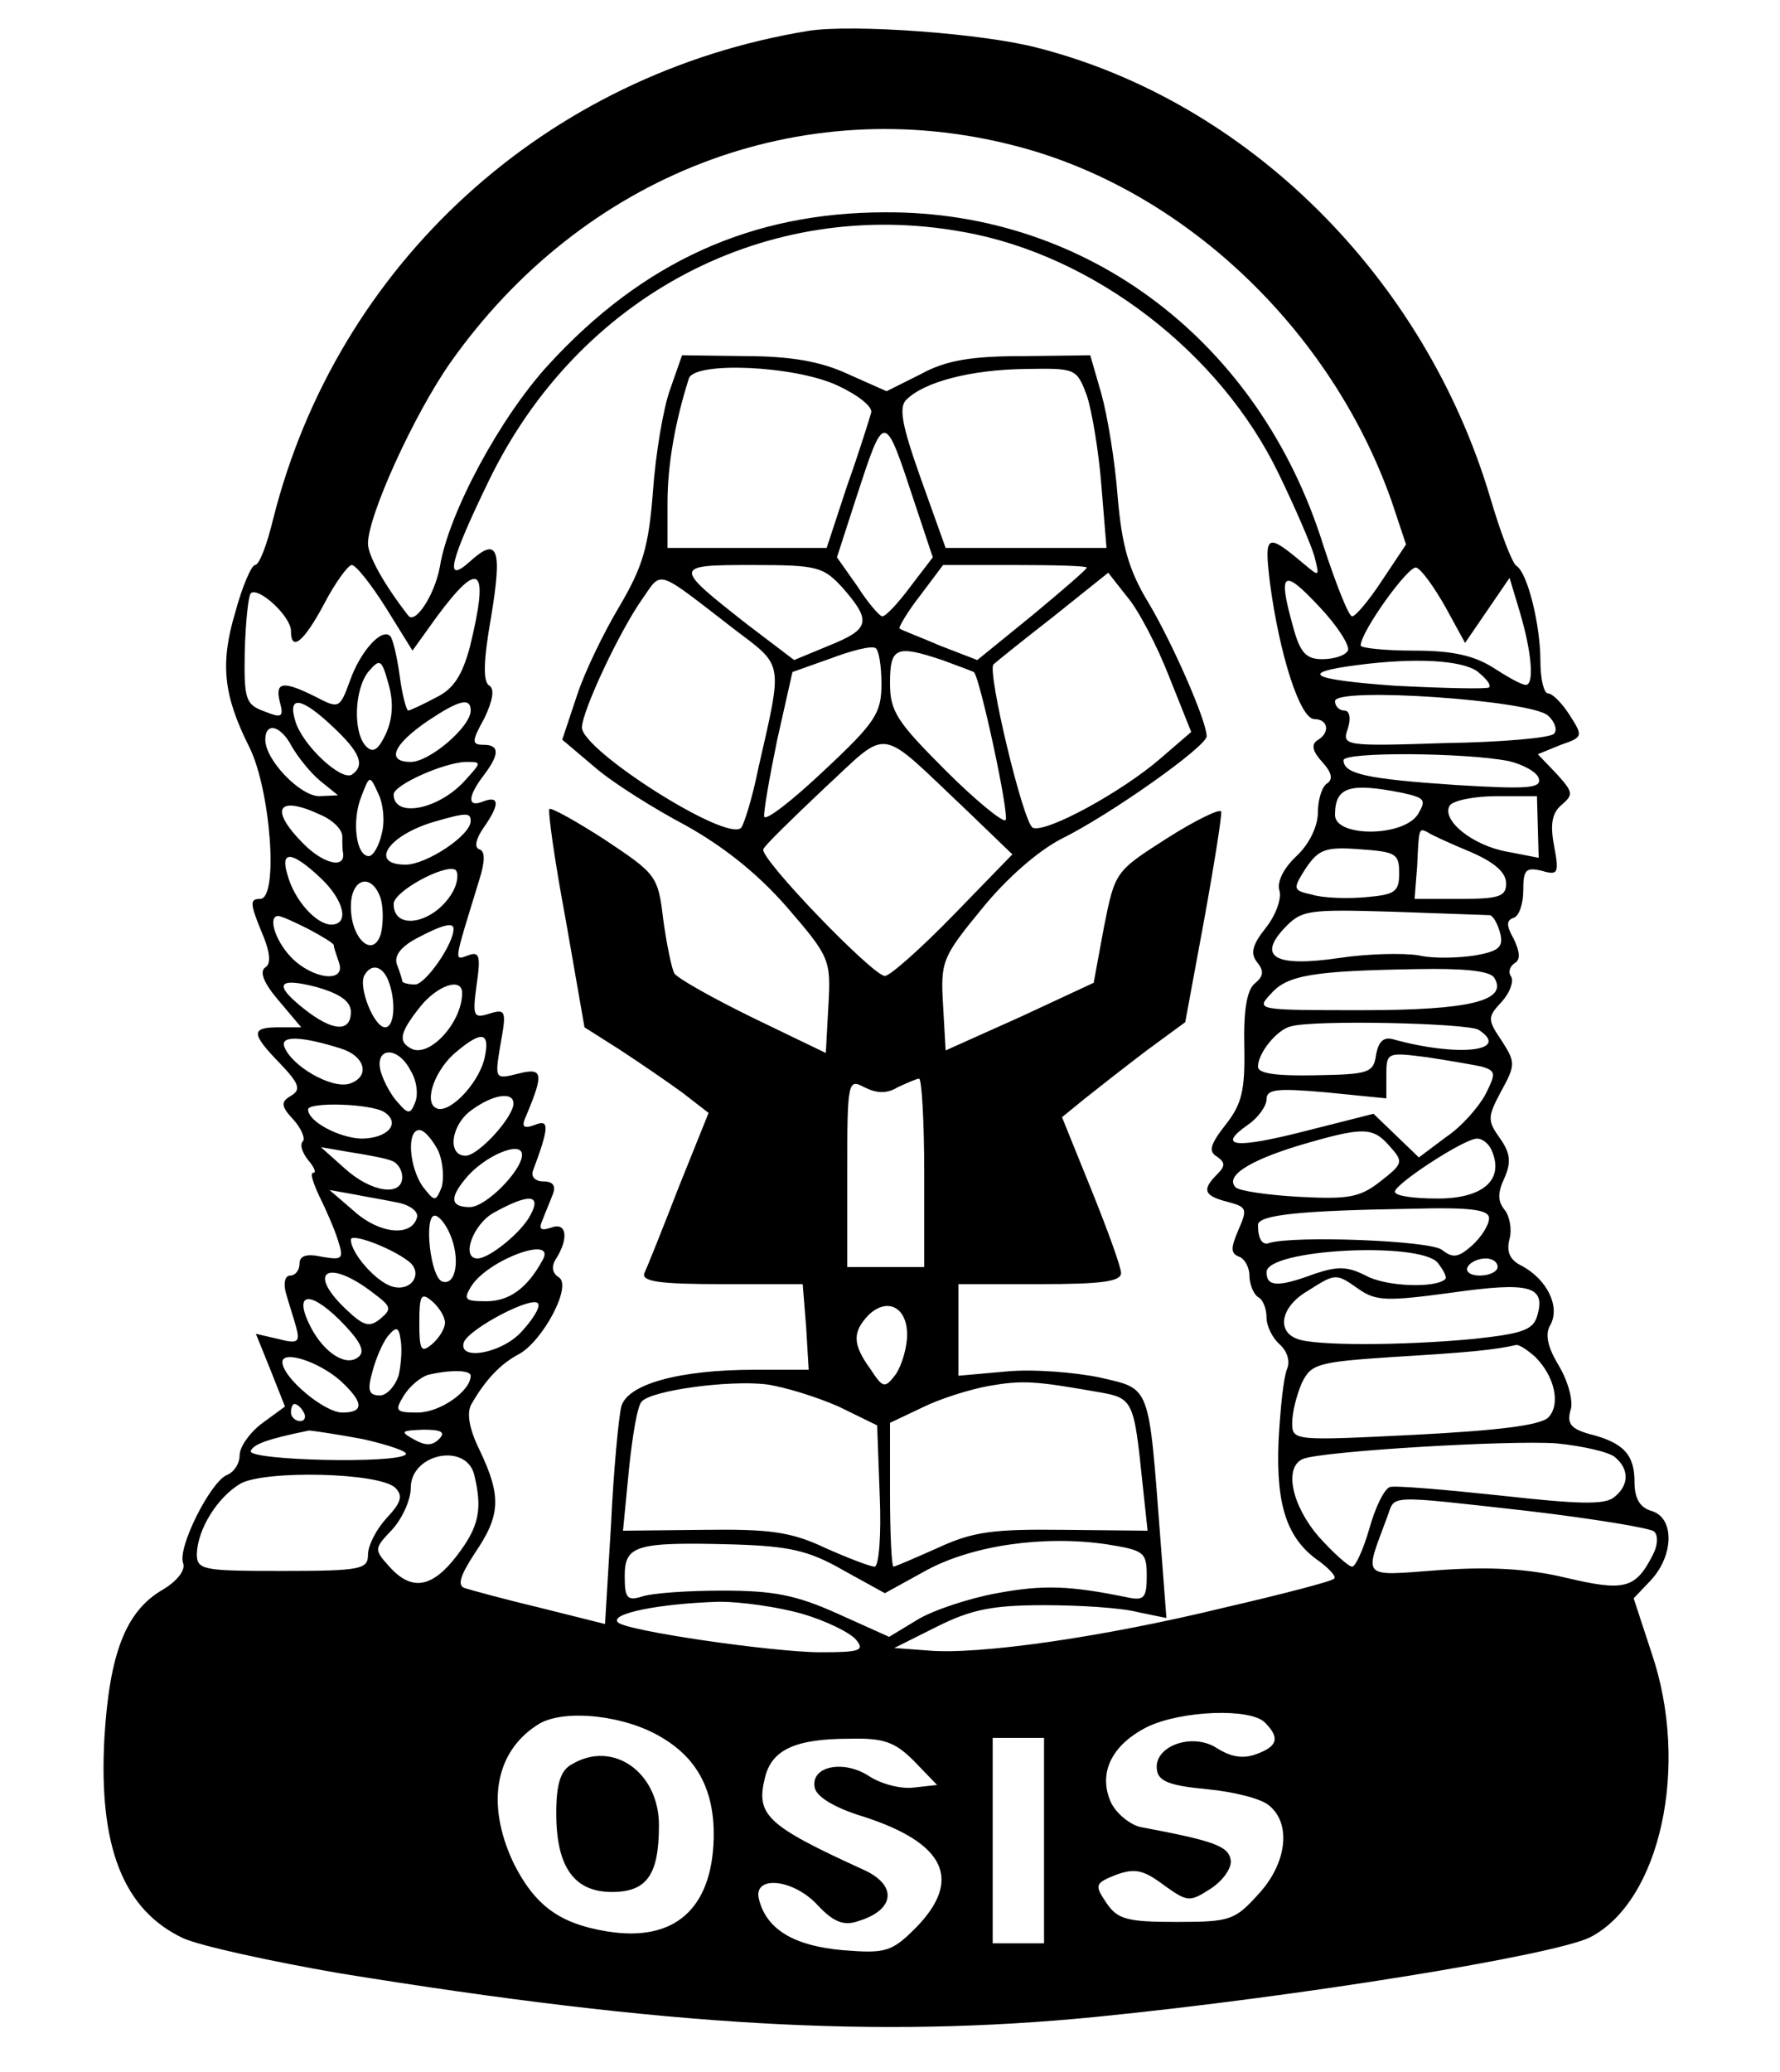 <?xml version="1.0" standalone="no"?>
<!DOCTYPE svg PUBLIC "-//W3C//DTD SVG 20010904//EN"
 "http://www.w3.org/TR/2001/REC-SVG-20010904/DTD/svg10.dtd">
<svg version="1.0" xmlns="http://www.w3.org/2000/svg"
 width="208pt" height="242pt" viewBox="0 0 208 242"
 preserveAspectRatio="xMidYMid meet">

<g transform="translate(0,242) scale(0.1,-0.1)"
fill="#000000" stroke="none">
<path d="M945 2384 c-307 -50 -551 -272 -626 -571 -7 -29 -16 -53 -21 -53 -4
0 -15 -25 -23 -55 -18 -60 -14 -97 16 -157 25 -49 35 -178 13 -178 -12 0 -12
-5 1 -37 11 -25 12 -39 5 -43 -7 -5 -2 -18 15 -38 l27 -32 -26 0 c-33 0 -33
-7 1 -42 23 -24 25 -31 13 -38 -12 -7 -12 -12 3 -28 9 -10 14 -22 11 -25 -4
-4 -1 -13 6 -22 7 -8 10 -15 6 -15 -4 0 0 -12 7 -27 8 -16 18 -39 22 -52 7
-22 5 -23 -19 -19 -18 4 -26 1 -26 -8 0 -8 -5 -14 -11 -14 -6 0 -8 -9 -5 -20
3 -11 9 -29 12 -40 5 -18 2 -20 -21 -14 l-26 6 17 -42 17 -43 -26 -19 c-15
-11 -27 -28 -27 -38 0 -10 -7 -20 -15 -23 -19 -8 -58 -85 -51 -103 3 -8 -7
-21 -24 -31 -43 -25 -62 -74 -68 -173 -7 -127 22 -201 92 -234 20 -9 102 -27
183 -41 382 -62 628 -76 883 -51 241 24 535 72 578 93 82 42 117 200 72 332
l-21 64 20 21 c27 29 28 73 1 81 -14 4 -20 15 -20 34 0 32 -13 46 -53 56 -21
6 -26 12 -22 27 4 10 -2 33 -13 52 -14 23 -17 38 -10 49 11 21 -4 52 -33 68
-15 7 -19 17 -15 32 3 11 0 27 -6 34 -8 10 -8 20 0 37 8 18 7 29 -5 46 -15 21
-15 25 1 55 17 31 17 34 1 59 -17 25 -17 28 0 46 9 10 14 23 11 29 -4 5 -2 12
4 16 7 4 6 13 -1 28 -9 16 -9 22 0 25 6 2 11 16 11 32 0 24 3 27 21 23 20 -6
21 -3 15 29 -5 26 -2 39 9 48 14 12 13 15 -6 36 l-22 23 27 11 c26 9 26 10 10
35 -9 14 -20 25 -25 25 -5 0 -9 17 -9 38 0 42 -15 103 -28 111 -5 3 -19 40
-31 81 -77 257 -283 461 -528 524 -64 17 -216 28 -268 20z m240 -134 c197 -50
370 -214 441 -415 l17 -51 -28 -42 c-15 -23 -31 -42 -35 -42 -4 0 -19 38 -34
84 -74 236 -274 389 -511 388 -157 0 -284 -58 -394 -178 -57 -62 -117 -174
-127 -236 -6 -33 -29 -68 -37 -57 -28 36 -47 70 -47 84 0 33 54 151 96 211
155 220 410 318 659 254z m-59 -101 c152 -27 300 -141 368 -282 19 -39 38 -83
42 -97 6 -24 6 -24 -12 -9 -44 37 -47 36 -40 -22 11 -83 35 -159 52 -159 16 0
19 -16 3 -25 -7 -5 -5 -13 6 -25 11 -12 13 -20 6 -25 -6 -3 -11 -19 -11 -34 0
-16 -10 -37 -25 -51 -15 -14 -23 -30 -20 -40 3 -9 -4 -29 -16 -44 -16 -20 -18
-30 -10 -40 8 -10 8 -16 -3 -25 -9 -8 -13 -31 -12 -74 1 -51 -3 -67 -22 -91
-18 -23 -20 -31 -10 -37 10 -7 10 -11 0 -21 -18 -18 -15 -25 13 -32 22 -6 23
-8 12 -33 -9 -21 -9 -27 1 -31 6 -2 12 -12 12 -22 0 -10 5 -22 10 -25 6 -3 10
-14 10 -24 0 -10 7 -24 15 -31 9 -8 13 -20 9 -29 -4 -9 -8 -47 -10 -85 -3 -75
10 -114 48 -140 12 -9 20 -18 17 -20 -2 -3 -60 -18 -129 -34 -144 -35 -287
-55 -345 -50 l-40 3 50 25 c40 20 65 25 125 25 41 0 90 -3 109 -8 l34 -7 -7
92 c-14 183 -11 175 -71 189 -29 6 -78 10 -109 7 l-56 -5 0 54 0 53 95 0 c72
0 95 3 95 13 0 7 -16 51 -35 98 l-34 84 27 22 c15 12 47 37 72 56 l45 33 22
119 c12 66 21 123 20 127 -1 4 -30 -10 -63 -31 -61 -39 -61 -39 -74 -104 l-12
-65 -86 -40 -87 -39 -3 53 c-3 51 -1 56 45 112 29 36 66 68 93 82 57 28 170
108 170 120 0 18 -40 109 -68 156 -23 38 -31 66 -36 124 -3 41 -12 95 -19 120
l-13 45 -80 -1 c-59 0 -89 -5 -118 -21 l-40 -20 -45 20 c-32 15 -68 21 -120
21 l-74 1 -14 -40 c-8 -22 -17 -76 -20 -119 -5 -65 -12 -88 -39 -134 -18 -30
-41 -77 -50 -105 l-17 -51 39 -33 c21 -18 69 -48 105 -67 43 -24 83 -55 118
-95 51 -59 52 -62 49 -116 l-3 -55 -85 41 c-47 23 -88 46 -92 52 -3 5 -9 34
-13 63 -6 51 -8 53 -68 93 -34 22 -63 38 -65 36 -2 -2 6 -60 19 -129 l22 -126
41 -26 c23 -15 55 -37 73 -50 l31 -24 -35 -87 c-19 -49 -37 -94 -40 -100 -4
-10 18 -13 90 -13 l95 0 4 -50 3 -50 -63 0 c-89 0 -149 -17 -156 -43 -3 -12
-9 -74 -12 -138 l-7 -116 -76 19 c-42 10 -82 21 -88 23 -9 3 -5 15 12 41 30
44 31 66 6 119 -13 26 -16 45 -10 55 16 28 34 47 55 58 28 15 63 80 47 90 -8
5 -9 13 -3 22 15 24 12 43 -6 36 -12 -4 -15 -2 -10 9 3 8 9 22 12 30 4 10 0
15 -11 15 -10 0 -15 6 -12 13 19 51 19 60 2 53 -14 -5 -16 -2 -10 11 21 50 19
56 -9 49 -28 -7 -28 -7 -21 35 7 38 6 41 -13 35 -19 -6 -20 -3 -15 34 5 34 3
39 -10 34 -17 -6 -17 -10 13 88 7 22 7 34 0 36 -6 2 -4 12 5 25 19 27 19 38 0
31 -19 -8 -19 5 0 30 19 25 19 36 0 36 -14 0 -14 4 1 31 10 21 12 34 6 38 -8
4 -7 30 2 81 13 79 8 94 -25 64 -30 -27 -24 -1 22 94 105 217 326 333 555 291z
m-148 -179 c24 -11 42 -25 40 -32 -2 -7 -14 -46 -28 -85 l-24 -73 -93 0 -93 0
0 53 c0 44 9 95 25 145 7 20 123 15 173 -8z m292 -12 c6 -18 14 -66 17 -105
l6 -73 -94 0 -94 0 -29 81 c-22 62 -26 83 -17 92 21 21 75 35 138 36 60 1 61
1 73 -31z m-201 -126 l21 -63 -26 -34 c-14 -19 -29 -35 -33 -35 -3 0 -17 16
-29 35 l-24 34 22 68 c34 104 33 104 69 -5z m-618 -122 l31 -50 28 39 c51 69
62 59 39 -35 -9 -33 -19 -49 -40 -59 -15 -8 -30 -15 -32 -15 -2 0 -7 18 -10
41 -3 22 -8 43 -11 46 -10 10 -35 -18 -47 -52 -12 -33 -13 -33 -40 -19 -38 19
-48 18 -42 -6 5 -18 2 -19 -18 -11 -22 8 -24 14 -23 70 1 34 4 64 7 68 9 8 47
-27 47 -44 0 -25 15 -13 39 32 13 25 28 45 32 45 5 0 23 -23 40 -50z m534 23
c34 -39 31 -48 -16 -67 l-41 -17 -54 41 c-88 69 -88 70 5 70 77 0 83 -2 106
-27z m285 24 c0 -2 -29 -27 -64 -56 l-64 -52 -44 17 c-23 10 -45 18 -47 20 -1
1 9 19 24 38 l27 36 84 0 c46 0 84 -1 84 -3z m419 -46 l23 -42 26 38 26 38 12
-40 c14 -47 17 -85 7 -85 -5 0 -21 9 -38 20 -22 14 -47 20 -92 20 -35 0 -63 3
-63 6 0 16 56 94 65 91 6 -2 21 -23 34 -46z m-831 -26 c58 -44 57 -36 28 -163
-7 -35 -17 -66 -20 -69 -17 -17 -185 90 -186 117 0 19 44 113 71 151 23 33 15
35 107 -36z m508 -55 l26 -65 -36 -31 c-45 -39 -133 -87 -149 -81 -11 4 -54
184 -46 191 2 2 33 27 69 55 l65 52 22 -28 c13 -15 35 -57 49 -93z m209 30
c-3 -6 -17 -10 -30 -10 -19 0 -26 8 -34 38 -18 64 -12 69 30 24 22 -23 37 -47
34 -52z m-545 -39 c0 -34 -7 -45 -67 -101 -37 -35 -68 -59 -70 -54 -1 5 6 45
15 89 l18 80 45 16 c24 9 47 15 52 12 4 -2 7 -21 7 -42z m71 28 c19 -7 35 -13
37 -14 7 -6 42 -168 37 -173 -3 -3 -35 23 -70 58 -57 57 -65 69 -65 102 0 42
7 45 61 27z m-650 -86 c-9 -19 -15 -23 -23 -15 -16 16 -14 68 3 88 13 15 15
14 23 -15 6 -21 5 -40 -3 -58z m1275 73 c10 -8 17 -16 14 -19 -3 -2 -52 -1
-110 2 -98 7 -114 15 -45 24 68 9 122 6 141 -7z m83 -52 c8 -7 11 -17 7 -21
-4 -5 -62 -10 -128 -11 -118 -4 -120 -3 -113 17 4 12 2 21 -4 21 -6 0 -11 5
-11 11 0 17 231 1 249 -17z m-1420 -13 c32 -30 38 -45 22 -56 -13 -7 -58 35
-66 63 -9 30 7 28 44 -7z m161 19 c0 -19 -48 -60 -70 -60 -29 0 -21 20 20 48
36 24 50 28 50 12z m-209 -42 c7 -12 21 -30 33 -40 l21 -17 -22 -1 c-22 0 -63
42 -63 66 0 21 18 17 31 -8z m788 -74 l54 -52 -69 -71 c-38 -39 -74 -71 -80
-71 -14 0 -147 138 -142 148 1 4 34 36 71 71 78 72 61 74 166 -25z m634 57
c17 -4 33 -13 35 -20 4 -12 -13 -13 -96 -8 -105 7 -132 13 -132 29 0 10 142 9
193 -1z m-1219 -22 c-31 -35 -84 -45 -84 -17 0 11 58 37 84 38 19 0 19 0 0
-21z m-98 -63 c-3 -14 -10 -26 -15 -26 -15 0 -20 41 -9 69 10 26 10 26 20 4 6
-12 8 -33 4 -47z m1192 48 c27 -6 29 -8 19 -25 -17 -27 -97 -27 -97 -1 0 33
17 38 78 26z m159 -40 l1 -36 -36 7 c-41 7 -78 37 -68 54 4 6 29 11 55 11 l47
0 1 -36z m-1422 14 c14 -6 25 -17 25 -25 0 -7 0 -16 1 -20 2 -18 -23 -12 -46
11 -41 41 -31 58 20 34z m175 -7 c0 -17 -52 -51 -76 -51 -43 0 -21 34 33 50
38 11 43 11 43 1z m1168 -36 c28 -12 42 -24 42 -37 0 -15 -8 -18 -53 -18 l-54
0 3 38 c2 45 2 45 12 40 4 -3 26 -13 50 -23z m-83 -25 c0 -22 -5 -25 -39 -28
-22 -2 -50 -1 -63 3 -22 5 -23 6 -7 31 15 22 23 25 63 22 42 -3 46 -5 46 -28z
m-1261 -5 c28 -26 35 -55 13 -55 -17 0 -43 28 -51 58 -9 29 5 28 38 -3z m156
-15 c-20 -38 -70 -49 -70 -16 0 15 60 47 72 40 4 -3 3 -14 -2 -24z m-85 -10
c3 -11 3 -29 0 -41 -9 -29 -35 -6 -35 32 0 34 25 40 35 9z m1296 -19 c4 -1 9
-10 12 -21 4 -16 -1 -21 -29 -26 -19 -3 -49 -4 -66 0 -18 3 -60 2 -93 -3 -75
-11 -96 1 -64 35 20 21 27 22 127 19 59 -2 110 -4 113 -4z m-1381 -16 c17 -9
30 -17 30 -19 0 -3 3 -11 6 -20 9 -25 -31 -20 -56 6 -19 20 -27 48 -15 48 4 0
19 -7 35 -15z m170 0 c0 -18 -33 -65 -45 -65 -8 0 -15 2 -15 4 0 2 -3 11 -6
19 -4 10 4 21 23 31 30 16 43 19 43 11z m-76 -61 c9 -24 7 -54 -4 -54 -13 0
-32 48 -24 61 8 14 21 11 28 -7z m1292 4 c17 -27 -29 -38 -154 -38 -123 0
-125 0 -107 19 19 22 49 27 172 29 53 1 84 -2 89 -10z m-1336 -40 c0 -24 -21
-23 -54 3 -37 29 -32 38 14 26 28 -8 40 -17 40 -29z m130 22 c0 -35 -40 -78
-61 -64 -14 8 -11 19 12 48 20 25 49 35 49 16z m1188 -43 c38 -25 -24 -32
-100 -11 -11 3 -17 -2 -20 -18 -3 -21 -8 -23 -70 -24 -47 -1 -68 2 -68 10 0
16 22 43 38 47 26 8 207 4 220 -4z m-1329 -22 c28 -9 34 -33 9 -41 -21 -6 -68
21 -76 44 -4 13 23 11 67 -3z m167 -12 c-8 -31 -43 -66 -57 -57 -14 8 0 46 25
66 30 25 39 22 32 -9z m-86 -14 c7 -11 9 -28 5 -37 -5 -13 -8 -14 -19 -1 -8 8
-17 24 -21 37 -8 29 20 31 35 1z m1252 5 c16 -5 16 -8 4 -32 -8 -15 -28 -38
-46 -50 l-32 -24 -27 26 -26 25 -79 -20 c-82 -21 -105 -19 -68 7 12 8 22 22
22 30 0 12 13 13 70 8 l70 -7 0 27 c0 27 1 27 48 21 26 -4 55 -9 64 -11z
m-683 -24 c11 5 22 10 25 10 3 0 6 -49 6 -110 l0 -110 -45 0 -45 0 0 110 c0
108 1 110 20 100 14 -7 26 -8 39 0z m-449 -19 c0 -16 -41 -61 -56 -61 -22 0
-17 37 8 54 25 18 48 21 48 7z m-151 -10 c20 -13 4 -31 -27 -31 -26 1 -62 20
-62 34 0 9 73 7 89 -3z m63 -45 c6 -14 7 -33 4 -43 -7 -17 -8 -17 -22 1 -16
23 -19 66 -4 66 6 0 15 -11 22 -24z m1112 5 c16 -18 16 -20 -11 -41 -24 -19
-38 -21 -95 -18 -37 2 -70 7 -74 11 -13 13 15 31 74 49 75 22 86 22 106 -1z
m120 -7 c13 -33 -12 -54 -64 -54 -28 0 -50 3 -50 8 0 9 81 62 96 62 7 0 15 -7
18 -16z m-1286 -10 c6 -2 12 -10 12 -19 0 -23 -36 -18 -67 10 l-28 25 35 -6
c19 -3 41 -7 48 -10z m152 7 c0 -18 -42 -61 -61 -61 -22 0 -24 10 -6 32 21 27
67 47 67 29z m-144 -56 c14 -3 24 -11 21 -18 -7 -22 -44 -18 -73 8 l-29 25 28
-5 c15 -3 39 -7 53 -10z m154 -14 c-10 -20 -48 -51 -62 -51 -20 0 -5 41 20 54
40 22 55 21 42 -3z m1120 -4 c0 -8 -9 -22 -20 -32 -16 -14 -22 -15 -35 -5 -13
11 -174 17 -202 8 -8 -3 -13 5 -13 21 0 12 50 17 178 19 71 2 92 -1 92 -11z
m-1214 -19 c12 -28 7 -60 -9 -55 -14 4 -22 77 -9 77 5 0 13 -10 18 -22z m-49
-31 c18 -13 5 -36 -18 -30 -19 5 -49 39 -49 55 0 8 46 -9 67 -25z m157 1 c-18
-33 -39 -48 -66 -48 -25 0 -27 2 -17 18 20 31 100 60 83 30z m1046 -3 c7 -9
11 -17 9 -19 -11 -11 -70 -9 -93 4 -22 11 -33 11 -60 2 -43 -16 -56 -15 -56 2
0 27 179 36 200 11z m70 -5 c0 -5 -9 -10 -21 -10 -11 0 -17 5 -14 10 3 6 13
10 21 10 8 0 14 -4 14 -10z m-1313 -31 c20 -15 21 -18 8 -29 -13 -11 -20 -9
-40 10 -48 45 -22 61 32 19z m1151 5 c20 -14 34 -14 108 -4 92 13 111 8 100
-28 -5 -16 -19 -20 -74 -26 -85 -8 -186 -8 -206 0 -25 9 -19 38 12 56 33 21
33 21 60 2z m-1168 -78 c-14 -14 -41 3 -57 34 -20 39 -3 44 33 9 23 -23 31
-36 24 -43z m100 39 c0 -7 -7 -18 -15 -25 -13 -11 -15 -7 -15 25 0 32 2 36 15
25 8 -7 15 -18 15 -25z m89 -11 c-23 -25 -74 -34 -67 -12 6 16 82 56 87 45 2
-5 -7 -19 -20 -33z m451 -3 c0 -15 -6 -35 -13 -46 -13 -17 -15 -17 -30 6 -21
29 -21 43 -2 63 22 21 45 9 45 -23z m-594 -47 c-4 -13 -14 -24 -22 -24 -13 0
-15 6 -9 27 4 16 12 34 18 42 10 12 13 11 15 -3 2 -10 1 -28 -2 -42z m1328 21
c23 -23 30 -56 15 -71 -10 -9 -59 -15 -156 -20 -141 -7 -143 -7 -143 14 0 12
5 32 11 46 11 23 18 25 108 31 84 5 117 8 143 14 4 0 13 -6 22 -14z m-1396
-28 c27 -25 28 -37 2 -37 -21 0 -70 41 -70 59 0 14 42 1 68 -22z m152 6 c0
-18 -36 -43 -62 -43 -26 0 -27 2 -16 20 7 11 19 21 28 24 25 6 50 6 50 -1z
m430 -36 l45 -22 3 -82 c2 -46 -1 -83 -6 -83 -5 0 -31 10 -58 22 -40 19 -66
22 -142 21 l-94 -1 7 72 c4 39 10 75 15 79 12 13 101 25 145 20 22 -3 60 -15
85 -26z m303 17 c41 -7 42 -9 52 -106 l6 -56 -98 1 c-82 1 -106 -2 -147 -21
-27 -12 -50 -22 -52 -22 -2 0 -4 38 -4 84 l0 84 38 18 c20 10 55 21 77 25 40
7 54 6 128 -7z m-928 -24 c3 -5 1 -10 -4 -10 -6 0 -11 5 -11 10 0 6 2 10 4 10
3 0 8 -4 11 -10z m69 -31 c31 -7 54 -15 50 -18 -10 -11 -184 -7 -181 4 3 8 19
14 68 24 3 0 31 -4 63 -10z m89 0 c-8 -8 -16 -8 -30 0 -16 9 -14 10 12 11 21
0 26 -3 18 -11z m1374 -21 c17 -14 17 -33 -1 -47 -11 -9 -42 -8 -132 2 -66 7
-124 12 -130 10 -7 -3 -17 -24 -24 -49 -7 -24 -16 -44 -20 -44 -4 0 -22 16
-39 35 -32 37 -41 82 -18 91 24 9 241 22 296 18 30 -3 61 -10 68 -16z m-1333
-20 c10 -41 6 -61 -20 -95 -29 -38 -53 -42 -79 -13 -18 20 -18 21 3 43 12 13
22 35 22 49 0 40 64 53 74 16z m-92 -16 c9 -9 7 -17 -10 -35 -12 -13 -22 -32
-22 -43 0 -17 -8 -19 -100 -19 -93 0 -100 1 -100 20 1 29 24 66 51 82 29 16
163 13 181 -5z m1324 -27 c76 -9 143 -20 147 -24 5 -5 4 -17 -2 -28 -20 -39
-33 -42 -101 -26 -46 11 -90 13 -148 9 -93 -7 -88 -11 -61 62 10 26 -5 26 165
7z m-801 -69 l49 -27 49 27 c54 29 137 41 211 30 43 -7 46 -9 46 -37 0 -25 -3
-29 -22 -25 -68 14 -99 15 -153 5 -33 -6 -75 -20 -93 -31 l-33 -20 -60 27
c-49 22 -75 27 -135 27 -41 0 -83 -3 -94 -7 -17 -5 -20 -2 -20 24 0 36 13 40
126 37 66 -2 89 -7 129 -30z m-48 -51 c28 -8 56 -22 63 -30 11 -13 5 -15 -41
-15 -55 0 -228 25 -237 35 -10 10 48 22 119 24 25 0 68 -6 96 -14z m-163 -145
c42 -25 61 -63 60 -117 -2 -83 -46 -122 -125 -109 -55 9 -84 30 -109 80 -33
70 -21 132 31 163 31 17 101 9 143 -17z m704 18 c18 -18 15 -28 -10 -37 -16
-6 -30 -3 -46 7 -29 19 -75 2 -70 -26 2 -13 16 -18 59 -22 31 -3 63 -11 72
-19 26 -21 21 -67 -12 -103 -28 -31 -33 -33 -96 -33 -58 0 -69 3 -82 22 -14
21 -14 23 11 33 22 8 32 6 56 -12 28 -20 30 -20 55 -4 15 10 25 25 23 34 -3
16 -21 22 -106 38 -12 3 -28 16 -34 29 -15 34 1 67 43 88 40 19 120 22 137 5z
m-410 -45 l27 -28 -27 -3 c-15 -2 -38 4 -52 13 -30 20 -69 12 -64 -13 2 -11
24 -24 57 -34 96 -31 116 -74 61 -130 -28 -28 -35 -30 -85 -26 -57 5 -89 24
-98 59 -8 29 40 25 69 -7 18 -19 30 -24 47 -18 43 13 46 42 6 60 -114 52 -126
64 -115 108 8 32 35 45 99 45 40 1 53 -4 75 -26z m152 -93 l0 -120 -30 0 -30
0 0 120 0 120 30 0 30 0 0 -120z"/>
<path d="M668 359 c-13 -7 -18 -23 -18 -57 0 -63 21 -92 65 -92 41 0 55 20 55
78 0 62 -54 100 -102 71z"/>
</g>
</svg>
